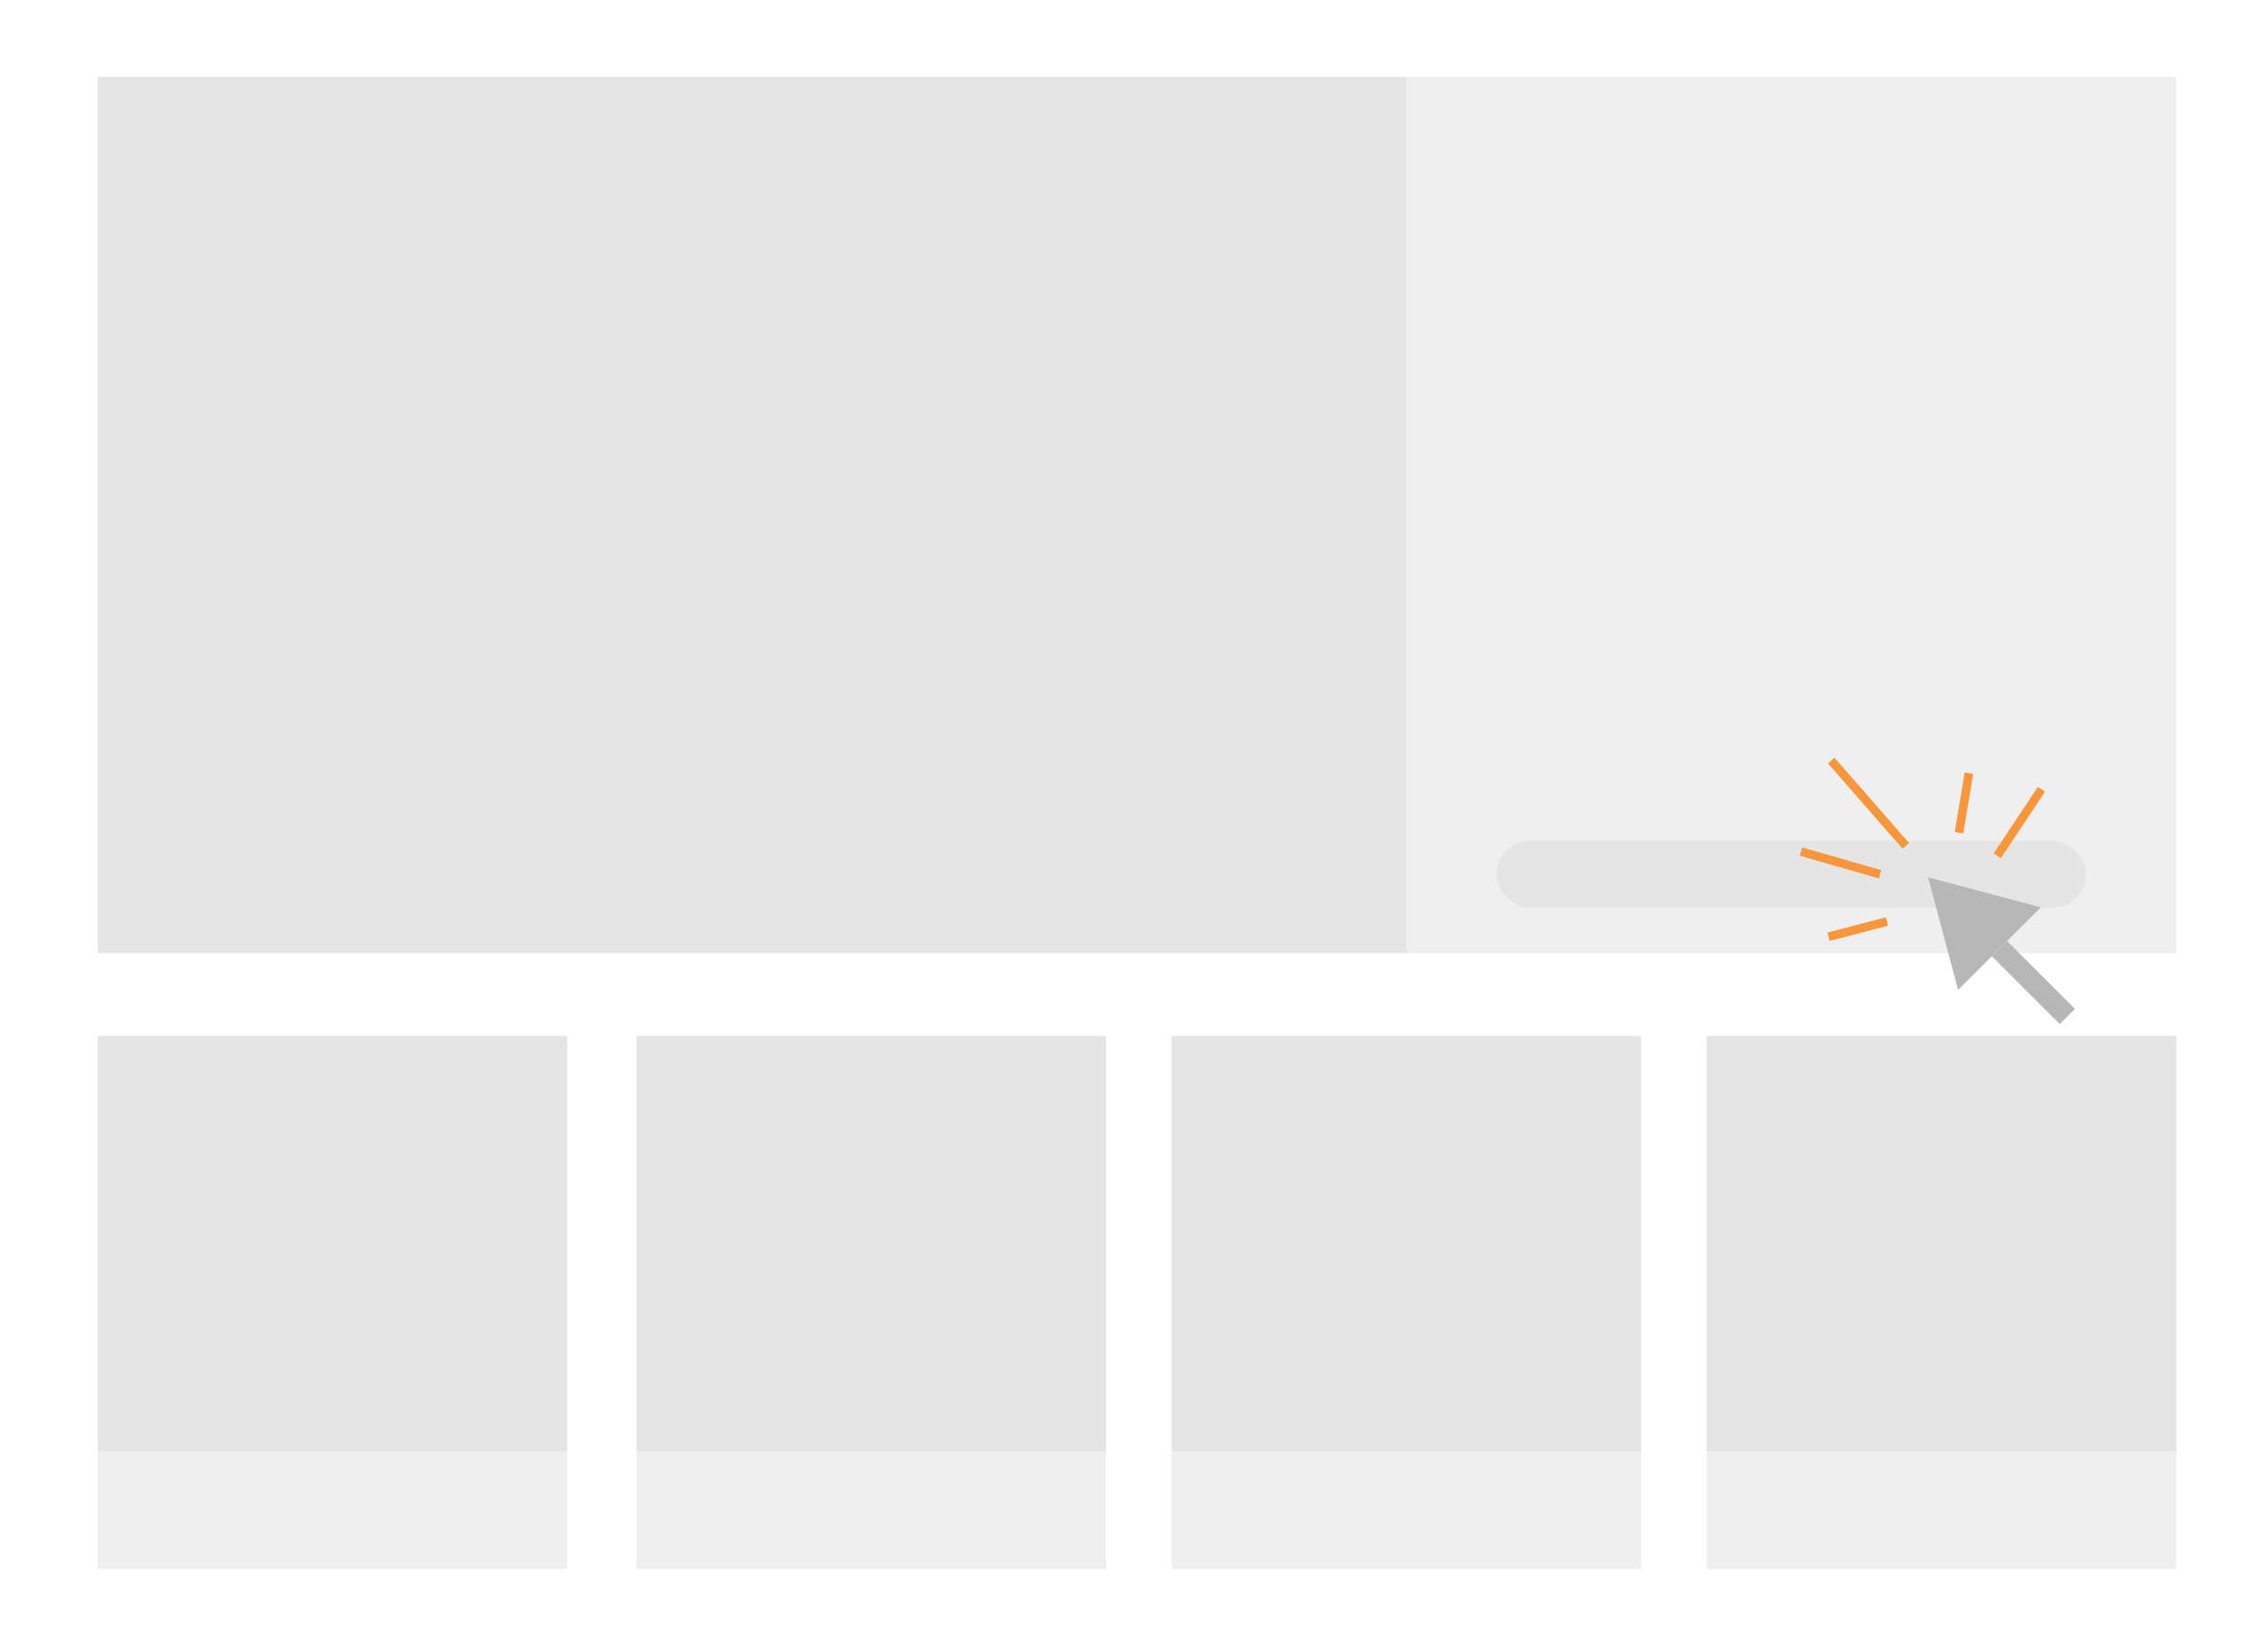 <svg xmlns="http://www.w3.org/2000/svg" viewBox="0 0 392.13 286.5"><title>clicked event illustration - no padding</title><rect width="392.13" height="286.5" style="fill:#fff"/><rect x="16.93" y="13.34" width="226.98" height="152.01" style="fill:#e5e5e5"/><rect x="243.91" y="13.34" width="133.53" height="152.01" style="fill:#f0efef"/><rect x="296" y="179.68" width="81.45" height="72.1" style="fill:#e5e5e5"/><rect x="110.38" y="179.68" width="81.45" height="72.1" style="fill:#e5e5e5"/><rect x="16.93" y="179.68" width="81.45" height="72.1" style="fill:#e5e5e5"/><rect x="16.93" y="251.78" width="81.45" height="20.38" style="fill:#f0efef"/><rect x="110.38" y="251.78" width="81.45" height="20.38" style="fill:#f0efef"/><rect x="203.19" y="251.78" width="81.45" height="20.38" style="fill:#f0efef"/><rect x="296" y="251.78" width="81.45" height="20.38" style="fill:#f0efef"/><rect x="203.19" y="179.68" width="81.45" height="72.1" style="fill:#e5e5e5"/><rect x="259.53" y="145.88" width="102.3" height="11.56" rx="5.78" style="fill:#e5e5e5"/><rect x="350.79" y="162.12" width="3.73" height="16.65" transform="translate(-17.23 299.29) rotate(-45)" style="fill:#b7b7b7"/><polygon points="334.39 152.18 339.6 171.72 346.77 164.55 353.94 157.39 334.39 152.18" style="fill:#b7b7b7"/><line x1="346.39" y1="148.46" x2="354.05" y2="136.92" style="fill:none;stroke:#f8963c;stroke-miterlimit:10;stroke-width:1.5px"/><line x1="339.76" y1="144.45" x2="341.48" y2="134.13" style="fill:none;stroke:#f8963c;stroke-miterlimit:10;stroke-width:1.5px"/><line x1="317.13" y1="162.49" x2="327.26" y2="159.85" style="fill:none;stroke:#f8963c;stroke-miterlimit:10;stroke-width:1.5px"/><line x1="326.07" y1="151.66" x2="312.33" y2="147.72" style="fill:none;stroke:#f8963c;stroke-miterlimit:10;stroke-width:1.5px"/><line x1="330.52" y1="146.72" x2="317.59" y2="131.93" style="fill:none;stroke:#f8963c;stroke-miterlimit:10;stroke-width:1.5px"/></svg>